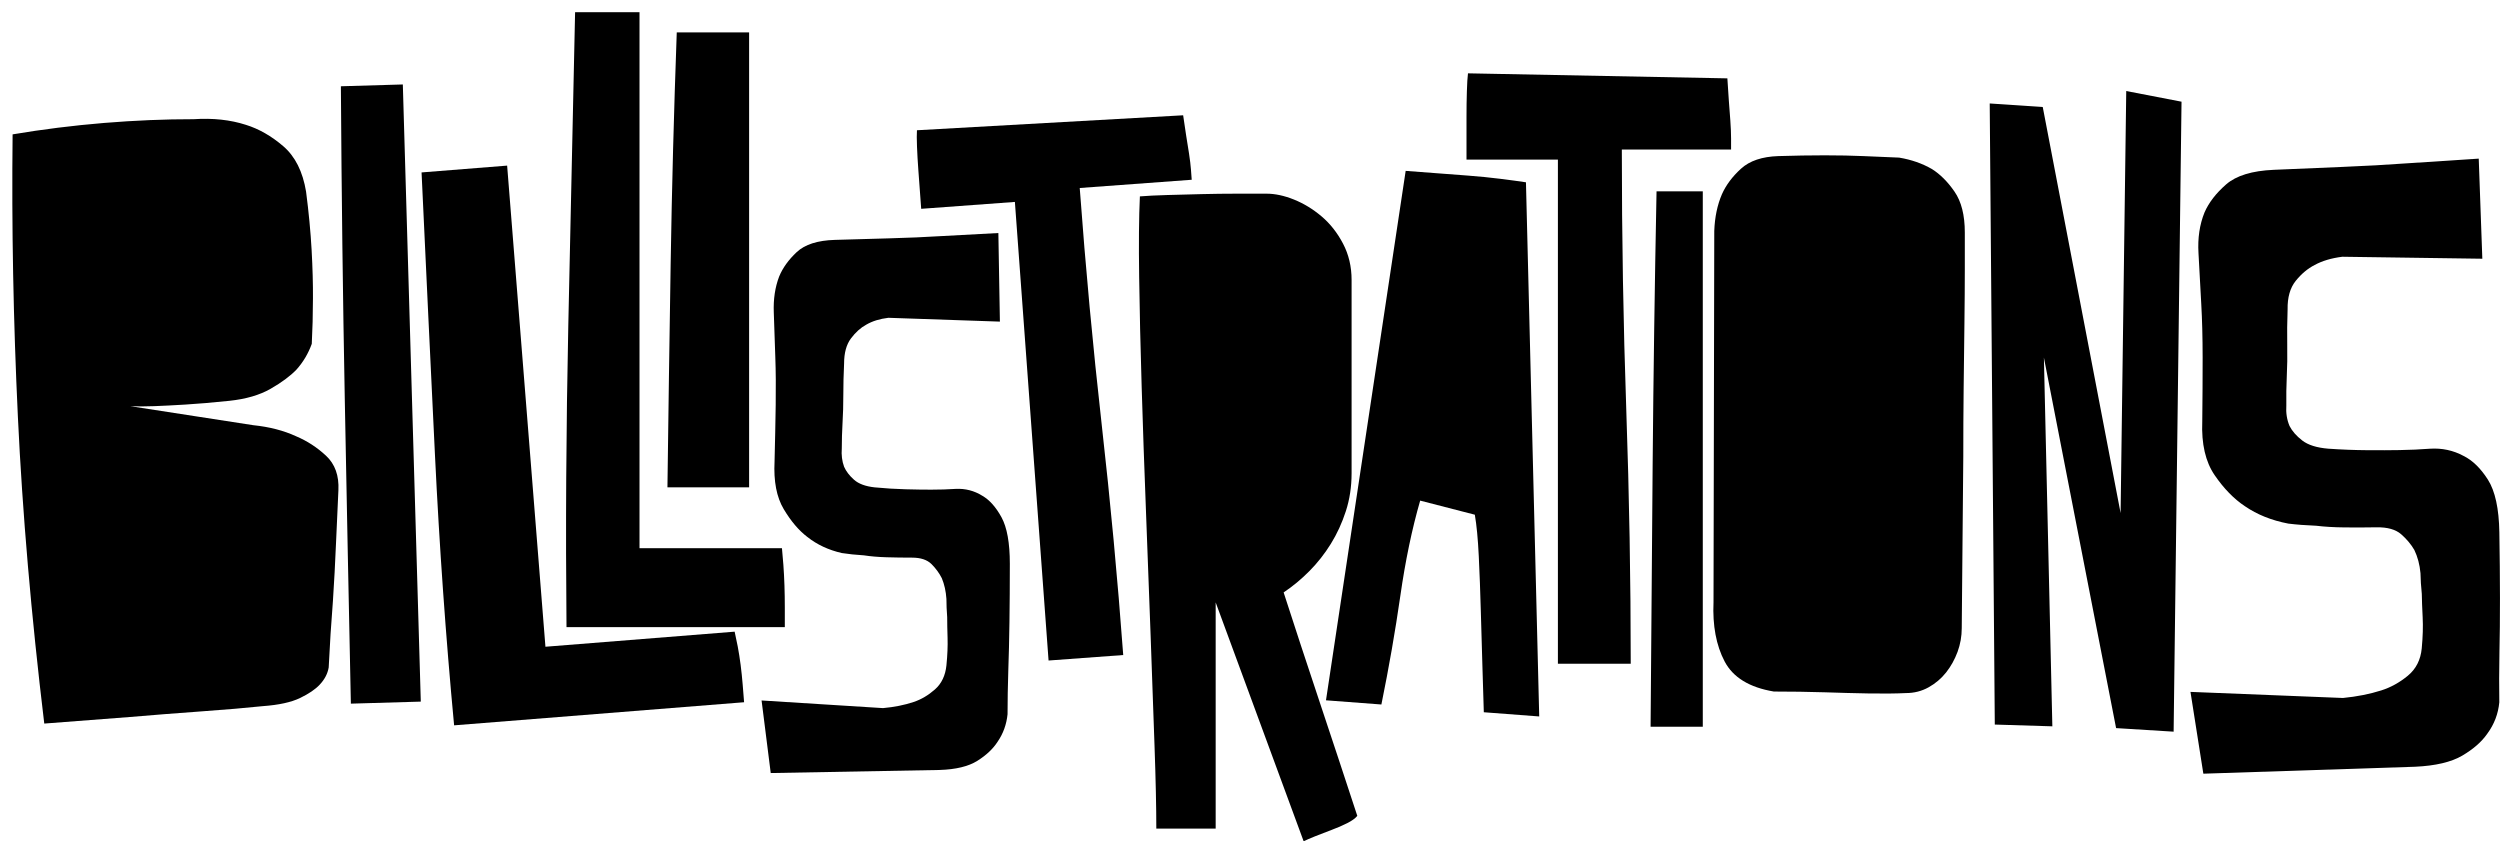 <?xml version="1.0" encoding="utf-8"?>
<!-- Generator: Adobe Illustrator 18.1.1, SVG Export Plug-In . SVG Version: 6.00 Build 0)  -->
<!DOCTYPE svg PUBLIC "-//W3C//DTD SVG 1.1//EN" "http://www.w3.org/Graphics/SVG/1.1/DTD/svg11.dtd">
<svg version="1.1" xmlns="http://www.w3.org/2000/svg" xmlns:xlink="http://www.w3.org/1999/xlink" x="0px" y="0px"
	 viewBox="0 0 189.2 63.669" enable-background="new 0 0 189.2 63.669" xml:space="preserve">
<g id="Layer_1">
	<g>
		<path d="M14.663,9.021c1.452-0.096,2.767,0.046,3.945,0.426c0.981,0.304,1.924,0.842,2.826,1.615
			c0.902,0.773,1.479,1.921,1.729,3.44c0.204,1.565,0.343,3.037,0.42,4.414c0.076,1.379,0.108,2.6,0.101,3.661
			c-0.003,1.233-0.033,2.382-0.089,3.445c-0.264,0.733-0.652,1.385-1.164,1.956c-0.467,0.485-1.117,0.966-1.947,1.443
			c-0.831,0.478-1.875,0.782-3.131,0.914c-1.305,0.134-2.418,0.229-3.337,0.284c-0.92,0.056-1.695,0.095-2.324,0.118
			c-0.727,0.027-1.333,0.029-1.819,0.005l9.295,1.437c1.216,0.125,2.294,0.403,3.233,0.835c0.837,0.352,1.596,0.844,2.274,1.477
			c0.679,0.634,0.99,1.504,0.935,2.61c-0.056,1.107-0.116,2.427-0.179,3.958c-0.064,1.532-0.143,3.001-0.235,4.407
			c-0.132,1.662-0.239,3.345-0.321,5.047c-0.08,0.472-0.306,0.904-0.679,1.301c-0.327,0.353-0.823,0.689-1.49,1.012
			c-0.667,0.322-1.606,0.528-2.815,0.615c-1.257,0.133-2.804,0.264-4.642,0.396c-1.839,0.133-3.653,0.274-5.442,0.427
			c-2.08,0.162-4.233,0.327-6.458,0.496c-0.987-8.206-1.652-15.946-1.997-23.222c-0.345-7.273-0.478-14.396-0.399-21.369
			c2.265-0.381,4.571-0.67,6.917-0.864C10.215,9.114,12.48,9.018,14.663,9.021z"/>
		<path d="M26.554,53.252c-0.161-7.642-0.314-15.306-0.46-22.993c-0.146-7.687-0.245-15.597-0.296-23.73l4.688-0.137l1.36,46.706
			L26.554,53.252z"/>
		<path d="M34.367,54.893c-0.631-6.706-1.114-13.534-1.45-20.485c-0.336-6.949-0.675-14.069-1.013-21.359l6.476-0.516l2.899,36.412
			l14.319-1.141c0.073,0.315,0.151,0.688,0.234,1.121c0.082,0.435,0.155,0.897,0.219,1.392c0.063,0.496,0.115,0.991,0.155,1.487
			c0.04,0.497,0.075,0.944,0.107,1.341L34.367,54.893z"/>
		<path d="M42.873,47.461c-0.073-7.479-0.027-15.08,0.135-22.804c0.163-7.723,0.333-15.634,0.515-23.733h4.875v40.563h10.78
			c0.035,0.354,0.072,0.774,0.108,1.262c0.036,0.487,0.063,1.007,0.082,1.56c0.018,0.554,0.027,1.107,0.027,1.66
			c0,0.554,0,1.052,0,1.493H42.873z"/>
		<path d="M50.512,36.88c0.072-5.631,0.153-11.279,0.244-16.944C50.846,14.271,51,8.443,51.217,2.45h5.476v34.43H50.512z"/>
		<path d="M58.329,58.504l-0.693-5.492l9.191,0.578c0.847-0.076,1.619-0.23,2.313-0.462c0.578-0.192,1.117-0.511,1.619-0.954
			c0.5-0.442,0.789-1.05,0.867-1.82c0.077-0.771,0.105-1.465,0.086-2.081c-0.02-0.616-0.029-1.137-0.029-1.562
			c-0.039-0.5-0.058-0.963-0.058-1.387c-0.039-0.578-0.155-1.099-0.347-1.562c-0.193-0.385-0.453-0.741-0.78-1.069
			c-0.328-0.326-0.819-0.491-1.474-0.491c-0.656,0-1.301-0.009-1.937-0.028s-1.205-0.067-1.705-0.145
			c-0.617-0.038-1.176-0.096-1.677-0.174c-1.002-0.231-1.87-0.636-2.601-1.214c-0.656-0.5-1.253-1.204-1.792-2.11
			c-0.54-0.904-0.771-2.109-0.694-3.612c0.038-1.503,0.067-2.929,0.087-4.278c0.019-1.348,0.009-2.543-0.029-3.584
			c-0.039-1.232-0.078-2.369-0.116-3.41c-0.039-1.002,0.096-1.907,0.405-2.717c0.269-0.655,0.712-1.271,1.33-1.85
			c0.616-0.578,1.58-0.887,2.89-0.925c1.271-0.038,2.63-0.077,4.075-0.116c1.445-0.038,2.784-0.096,4.018-0.173
			c1.425-0.077,2.852-0.154,4.278-0.231l0.116,6.705l-8.44-0.289c-0.656,0.078-1.214,0.252-1.676,0.521
			c-0.425,0.231-0.81,0.578-1.156,1.041c-0.347,0.462-0.52,1.098-0.52,1.907c-0.039,0.81-0.058,1.6-0.058,2.37
			c0,0.771-0.02,1.465-0.058,2.081c-0.039,0.693-0.058,1.35-0.058,1.966c-0.039,0.501,0.019,0.963,0.174,1.387
			c0.153,0.347,0.404,0.675,0.751,0.982c0.347,0.31,0.867,0.502,1.561,0.578c0.81,0.078,1.59,0.126,2.341,0.145
			c0.751,0.021,1.396,0.029,1.937,0.029c0.655,0,1.271-0.019,1.85-0.058c0.732-0.038,1.406,0.136,2.023,0.521
			c0.539,0.309,1.021,0.848,1.445,1.618c0.424,0.771,0.636,1.946,0.636,3.526s-0.01,3.055-0.029,4.422
			c-0.02,1.368-0.048,2.572-0.086,3.613c-0.039,1.233-0.058,2.351-0.058,3.353c-0.078,0.771-0.328,1.465-0.752,2.081
			c-0.347,0.54-0.858,1.021-1.532,1.445c-0.675,0.424-1.628,0.655-2.861,0.693L58.329,58.504z"/>
		<path d="M69.716,15.803c-0.02-0.269-0.049-0.672-0.089-1.211c-0.04-0.538-0.082-1.114-0.127-1.729
			c-0.045-0.614-0.079-1.201-0.101-1.76c-0.022-0.558-0.023-0.974-0.004-1.246l20.146-1.132c0.078,0.536,0.154,1.052,0.23,1.548
			c0.069,0.421,0.141,0.869,0.215,1.347c0.073,0.478,0.123,0.889,0.148,1.235l0.055,0.749l-8.475,0.623
			c0.443,6.034,0.998,12.003,1.663,17.904c0.666,5.902,1.208,11.716,1.629,17.442l-5.65,0.415l-2.549-34.706L69.716,15.803z"/>
		<path d="M102.288,35.829c0,1.009-0.145,1.959-0.433,2.853c-0.289,0.894-0.668,1.719-1.137,2.475
			c-0.469,0.757-1.011,1.444-1.624,2.063c-0.614,0.619-1.264,1.158-1.949,1.615c0.396,1.237,0.83,2.567,1.299,3.987
			c0.469,1.421,0.947,2.864,1.435,4.331s0.975,2.933,1.461,4.398c0.487,1.468,0.947,2.865,1.38,4.193
			c-0.145,0.184-0.397,0.367-0.758,0.55c-0.361,0.184-0.758,0.355-1.191,0.516s-0.848,0.32-1.245,0.481
			c-0.397,0.16-0.686,0.286-0.866,0.378l-6.658-18.078v17.116H87.51c0-1.604-0.045-3.688-0.135-6.256
			c-0.09-2.565-0.189-5.361-0.297-8.386c-0.108-3.025-0.226-6.163-0.352-9.418c-0.127-3.253-0.235-6.381-0.325-9.383
			c-0.091-3.001-0.154-5.763-0.189-8.283c-0.037-2.52-0.019-4.56,0.054-6.118c0.541-0.045,1.226-0.079,2.057-0.103
			c0.83-0.023,1.696-0.046,2.599-0.069c0.901-0.022,1.794-0.034,2.679-0.034c0.884,0,1.632,0,2.247,0
			c0.649,0,1.344,0.149,2.084,0.447c0.739,0.298,1.435,0.722,2.084,1.271c0.65,0.55,1.191,1.237,1.624,2.062
			c0.433,0.825,0.649,1.742,0.649,2.75V35.829z"/>
		<path d="M106.381,12.932c0.617,0.047,1.348,0.102,2.194,0.166c0.845,0.064,1.689,0.128,2.535,0.192
			c0.845,0.063,1.656,0.146,2.433,0.242c0.777,0.098,1.424,0.186,1.941,0.264l1.004,40.425l-4.193-0.318
			c-0.027-0.93-0.063-2.082-0.105-3.457s-0.083-2.779-0.122-4.213c-0.039-1.432-0.09-2.808-0.153-4.127
			c-0.064-1.318-0.164-2.369-0.3-3.153l-4.136-1.067c-0.622,2.156-1.123,4.563-1.503,7.22c-0.382,2.657-0.859,5.394-1.432,8.21
			l-4.193-0.317L106.381,12.932z"/>
		<path d="M110.985,12.078c0-0.295,0-0.739,0-1.331c0-0.591,0-1.225,0-1.901c0-0.675,0.009-1.32,0.028-1.933
			c0.018-0.612,0.046-1.066,0.084-1.363l19.63,0.38c0.037,0.592,0.075,1.163,0.113,1.711c0.037,0.465,0.075,0.961,0.112,1.489
			c0.037,0.529,0.056,0.982,0.056,1.362v0.824h-8.268c0,6.633,0.112,13.204,0.337,19.709c0.225,6.508,0.337,12.908,0.337,19.204
			h-5.512V12.078H110.985z"/>
		<path d="M124.917,55.001c0.046-6.628,0.098-13.275,0.156-19.943c0.057-6.666,0.156-13.526,0.294-20.579h3.5v40.522H124.917z"/>
		<path d="M129.736,17.478c0.038-1.041,0.231-1.966,0.578-2.774c0.308-0.694,0.789-1.339,1.445-1.937
			c0.655-0.598,1.599-0.915,2.833-0.954c1.233-0.038,2.399-0.058,3.498-0.058c1.098,0,2.071,0.02,2.918,0.058
			c1.002,0.039,1.908,0.077,2.717,0.115c0.926,0.154,1.754,0.443,2.486,0.867c0.615,0.386,1.186,0.954,1.705,1.705
			c0.521,0.752,0.781,1.783,0.781,3.093c0,0.656,0,1.581,0,2.775s-0.01,2.563-0.029,4.104c-0.02,1.542-0.039,3.18-0.059,4.914
			s-0.027,3.449-0.027,5.145c-0.039,4.009-0.078,8.344-0.117,13.007c0,0.616-0.105,1.214-0.316,1.792
			c-0.213,0.578-0.502,1.098-0.867,1.561c-0.367,0.462-0.811,0.838-1.33,1.127c-0.521,0.289-1.09,0.434-1.705,0.434
			c-0.771,0.038-1.715,0.048-2.832,0.029c-1.119-0.021-2.217-0.049-3.296-0.087c-1.272-0.039-2.563-0.058-3.873-0.058
			c-1.85-0.309-3.093-1.069-3.729-2.283s-0.916-2.707-0.838-4.48L129.736,17.478z"/>
		<path d="M150.966,54.835L150.582,7.83l4.013,0.269l5.892,30.731l0.427-31.941l4.184,0.807l-0.598,47.677l-4.354-0.27
			l-5.464-28.041l0.64,27.906L150.966,54.835z"/>
		<path d="M166.749,58.553l-0.974-6.191l11.543,0.461c1.062-0.104,2.026-0.296,2.893-0.571c0.722-0.229,1.393-0.601,2.013-1.112
			c0.62-0.511,0.971-1.202,1.054-2.076c0.082-0.872,0.105-1.656,0.069-2.354c-0.036-0.695-0.058-1.283-0.065-1.764
			c-0.059-0.564-0.091-1.087-0.099-1.566c-0.06-0.652-0.215-1.238-0.465-1.757c-0.25-0.431-0.583-0.828-0.999-1.192
			c-0.418-0.362-1.037-0.538-1.858-0.524c-0.823,0.014-1.633,0.018-2.431,0.008c-0.798-0.008-1.513-0.05-2.143-0.127
			c-0.774-0.03-1.478-0.084-2.106-0.161c-1.263-0.24-2.358-0.68-3.287-1.317c-0.832-0.552-1.594-1.335-2.288-2.348
			c-0.694-1.011-1.008-2.368-0.938-4.068c0.02-1.699,0.028-3.311,0.028-4.836c-0.002-1.525-0.037-2.875-0.104-4.051
			c-0.072-1.393-0.143-2.677-0.21-3.852c-0.067-1.132,0.084-2.158,0.457-3.079c0.325-0.746,0.87-1.452,1.633-2.118
			c0.762-0.667,1.966-1.035,3.609-1.106c1.595-0.069,3.299-0.142,5.111-0.216c1.813-0.073,3.49-0.167,5.037-0.28
			c1.787-0.116,3.575-0.233,5.362-0.351l0.272,7.576l-10.595-0.15c-0.821,0.102-1.519,0.31-2.094,0.623
			c-0.528,0.271-1.005,0.671-1.432,1.2c-0.426,0.53-0.632,1.252-0.616,2.167c-0.033,0.915-0.043,1.809-0.028,2.68
			c0.015,0.872,0.003,1.656-0.033,2.354c-0.035,0.784-0.047,1.526-0.035,2.223c-0.039,0.567,0.042,1.089,0.244,1.563
			c0.199,0.39,0.521,0.755,0.961,1.096c0.441,0.342,1.098,0.548,1.97,0.62c1.017,0.071,1.996,0.108,2.939,0.114
			c0.943,0.007,1.753,0.004,2.431-0.008c0.821-0.014,1.595-0.048,2.319-0.104c0.918-0.059,1.768,0.123,2.549,0.545
			c0.683,0.338,1.297,0.938,1.844,1.799c0.546,0.863,0.834,2.188,0.864,3.973c0.03,1.786,0.045,3.452,0.047,4.998
			c0.001,1.547-0.013,2.908-0.04,4.085c-0.025,1.396-0.028,2.658-0.01,3.791c-0.083,0.873-0.384,1.662-0.903,2.367
			c-0.425,0.618-1.058,1.173-1.895,1.666c-0.839,0.493-2.031,0.774-3.577,0.844L166.749,58.553z"/>
	</g>
</g>
<g id="Layer_2" display="none">
	<g display="inline">
		<g>
			<path d="M-37.522,13.505c1.452-0.096,2.767,0.047,3.945,0.426c0.981,0.305,1.924,0.843,2.826,1.615
				c0.902,0.774,1.479,1.922,1.729,3.441c0.204,1.564,0.343,3.037,0.42,4.414c0.076,1.379,0.109,2.6,0.101,3.661
				c-0.003,1.233-0.033,2.382-0.089,3.445c-0.264,0.733-0.652,1.385-1.164,1.956c-0.467,0.485-1.117,0.966-1.947,1.443
				c-0.831,0.477-1.875,0.781-3.131,0.914c-1.305,0.134-4.282,0.998-4.768,0.973l6.583,0.871c1.217,0.125,2.294,0.402,3.233,0.835
				c0.837,0.351,1.596,0.844,2.274,1.477c0.679,0.634,0.99,1.503,0.935,2.61c-0.056,1.107-0.116,2.426-0.179,3.958
				c-0.064,1.532-0.143,3.001-0.235,4.407c-0.132,1.662-0.239,3.345-0.321,5.047c-0.08,0.471-0.306,0.904-0.679,1.301
				c-0.327,0.353-0.823,0.689-1.49,1.012c-0.667,0.322-1.606,0.527-2.815,0.615c-1.257,0.133-2.804,0.264-4.642,0.396
				c-1.839,0.133-3.653,0.273-5.442,0.426c-2.08,0.163-4.233,0.328-6.458,0.497c-0.987-8.206-1.652-15.946-1.997-23.222
				c-0.345-7.273-0.478-14.396-0.399-21.369c2.265-0.381,4.571-0.67,6.917-0.864C-41.969,13.599-39.705,13.503-37.522,13.505z"/>
			<path d="M-25.147,57.801c-0.161-7.642-0.314-15.306-0.46-22.993c-0.146-7.687-0.245-15.597-0.296-23.731l4.688-0.136l1.36,46.707
				L-25.147,57.801z"/>
			<path d="M-17.334,59.442c-0.631-6.707-1.114-13.535-1.45-20.485c-0.336-6.95-0.675-14.069-1.013-21.36l6.476-0.516l2.899,36.413
				l14.319-1.141c0.073,0.315,0.151,0.688,0.234,1.121c0.082,0.435,0.155,0.897,0.219,1.392c0.063,0.496,0.115,0.99,0.155,1.487
				s0.075,0.944,0.107,1.341L-17.334,59.442z"/>
			<path d="M-8.827,52.01c-0.073-7.479-0.027-15.08,0.135-22.805c0.163-7.723,0.333-15.633,0.515-23.733h4.875v40.563h10.78
				c0.036,0.354,0.072,0.774,0.108,1.262c0.036,0.486,0.063,1.007,0.082,1.56c0.018,0.554,0.027,1.106,0.027,1.659
				c0,0.555,0,1.053,0,1.494H-8.827z"/>
			<path d="M-1.188,41.429c0.072-5.632,0.153-11.28,0.244-16.944C-0.854,18.82-0.7,12.991-0.483,6.999h5.476v34.43H-1.188z"/>
			<path d="M6.628,63.053l-0.693-5.492l9.191,0.578c0.847-0.076,1.619-0.23,2.312-0.463c0.578-0.191,1.117-0.51,1.619-0.953
				c0.5-0.443,0.789-1.05,0.867-1.82c0.077-0.771,0.105-1.465,0.086-2.082c-0.02-0.615-0.029-1.136-0.029-1.561
				c-0.039-0.5-0.058-0.963-0.058-1.387c-0.039-0.578-0.155-1.099-0.347-1.562c-0.193-0.385-0.453-0.741-0.78-1.069
				c-0.328-0.326-0.819-0.491-1.474-0.491c-0.656,0-1.301-0.009-1.937-0.028c-0.636-0.02-1.205-0.067-1.705-0.145
				c-0.617-0.039-1.176-0.096-1.677-0.174c-1.002-0.231-1.87-0.637-2.601-1.215c-0.656-0.5-1.253-1.203-1.792-2.109
				c-0.54-0.904-0.771-2.109-0.694-3.613c0.038-1.502,0.067-2.928,0.087-4.277c0.019-1.348,0.009-2.543-0.029-3.584
				c-0.039-1.232-0.078-2.369-0.116-3.41c-0.039-1.002,0.096-1.908,0.405-2.717c0.269-0.655,0.712-1.271,1.33-1.85
				c0.616-0.578,1.58-0.887,2.89-0.926c1.271-0.037,2.63-0.076,4.075-0.115c1.445-0.038,2.784-0.096,4.018-0.174
				c1.425-0.076,2.852-0.153,4.278-0.23l0.116,6.705l-8.44-0.289c-0.656,0.078-1.214,0.252-1.676,0.521
				c-0.425,0.231-0.81,0.578-1.156,1.04c-0.347,0.463-0.52,1.099-0.52,1.908c-0.039,0.809-0.058,1.6-0.058,2.369
				c0,0.771-0.02,1.466-0.058,2.082c-0.039,0.693-0.058,1.35-0.058,1.965c-0.039,0.502,0.019,0.964,0.174,1.388
				c0.153,0.347,0.404,0.675,0.751,0.982c0.347,0.31,0.867,0.501,1.561,0.578c0.81,0.077,1.59,0.126,2.341,0.145
				c0.751,0.021,1.396,0.028,1.937,0.028c0.655,0,1.271-0.018,1.85-0.057c0.732-0.039,1.406,0.135,2.023,0.52
				c0.539,0.309,1.021,0.849,1.445,1.619c0.424,0.771,0.636,1.946,0.636,3.525c0,1.581-0.01,3.055-0.029,4.423
				c-0.02,1.368-0.048,2.572-0.086,3.612c-0.039,1.234-0.058,2.352-0.058,3.354c-0.078,0.771-0.328,1.465-0.752,2.08
				c-0.347,0.541-0.858,1.021-1.532,1.445c-0.675,0.425-1.628,0.656-2.861,0.694L6.628,63.053z"/>
			<path d="M18.016,20.352c-0.02-0.27-0.049-0.672-0.089-1.211c-0.04-0.538-0.082-1.115-0.127-1.73
				c-0.045-0.613-0.079-1.201-0.101-1.76c-0.022-0.559-0.023-0.974-0.004-1.246l20.146-1.132c0.078,0.536,0.154,1.052,0.23,1.548
				c0.069,0.421,0.141,0.869,0.215,1.347c0.073,0.478,0.123,0.89,0.148,1.235l0.055,0.749l-8.475,0.622
				c0.443,6.035,0.998,12.004,1.663,17.904c0.666,5.902,1.208,11.717,1.629,17.443l-5.65,0.415l-2.549-34.706L18.016,20.352z"/>
			<path d="M50.587,40.378c0,1.009-0.145,1.959-0.433,2.853c-0.289,0.894-0.668,1.719-1.137,2.475
				c-0.469,0.756-1.011,1.443-1.624,2.063c-0.614,0.619-1.264,1.158-1.949,1.615c0.396,1.237,0.83,2.566,1.299,3.986
				c0.469,1.422,0.947,2.865,1.435,4.332s0.975,2.933,1.461,4.398c0.487,1.467,0.947,2.865,1.38,4.193
				c-0.145,0.184-0.397,0.367-0.758,0.55c-0.361,0.184-0.758,0.355-1.191,0.516s-0.848,0.32-1.245,0.481
				c-0.397,0.16-0.686,0.285-0.866,0.378l-6.658-18.079v17.117H35.81c0-1.604-0.045-3.689-0.135-6.256
				c-0.09-2.566-0.189-5.361-0.297-8.387c-0.108-3.024-0.226-6.162-0.352-9.417c-0.127-3.253-0.235-6.382-0.325-9.384
				c-0.091-3-0.154-5.762-0.189-8.283c-0.037-2.52-0.019-4.559,0.054-6.117c0.541-0.045,1.226-0.08,2.057-0.104
				c0.83-0.021,1.696-0.045,2.599-0.068c0.901-0.022,1.794-0.034,2.679-0.034c0.884,0,1.632,0,2.247,0
				c0.649,0,1.344,0.149,2.084,0.446c0.739,0.299,1.435,0.723,2.084,1.271c0.65,0.551,1.191,1.238,1.624,2.063
				c0.433,0.825,0.649,1.742,0.649,2.75V40.378z"/>
			<path d="M54.681,17.481c0.617,0.047,1.348,0.102,2.194,0.166c0.845,0.064,1.689,0.128,2.535,0.191
				c0.845,0.064,1.656,0.146,2.433,0.243c0.777,0.098,1.424,0.186,1.941,0.263l1.004,40.426l-4.193-0.318
				c-0.027-0.93-0.063-2.082-0.105-3.457s-0.083-2.779-0.122-4.213c-0.039-1.432-0.09-2.809-0.153-4.127
				c-0.064-1.318-0.164-2.369-0.3-3.154l-4.136-1.066c-0.622,2.156-1.123,4.563-1.503,7.219c-0.382,2.658-0.859,5.395-1.432,8.211
				l-4.193-0.318L54.681,17.481z"/>
			<path d="M59.285,16.627c0-0.295,0-0.738,0-1.331c0-0.591,0-1.226,0-1.901c0-0.675,0.009-1.32,0.028-1.933
				c0.018-0.612,0.046-1.066,0.084-1.363l19.63,0.38c0.037,0.592,0.075,1.163,0.113,1.711c0.037,0.465,0.075,0.962,0.112,1.489
				c0.037,0.529,0.056,0.982,0.056,1.363v0.823H71.04c0,6.634,0.113,13.204,0.337,19.71c0.225,6.508,0.337,12.908,0.337,19.203
				h-5.512V16.627H59.285z"/>
			<path d="M73.217,59.55c0.046-6.628,0.098-13.275,0.156-19.943c0.057-6.667,0.156-13.526,0.294-20.579h3.5V59.55H73.217z"/>
			<path d="M78.036,22.026c0.038-1.04,0.231-1.965,0.578-2.773c0.308-0.694,0.789-1.34,1.445-1.938
				c0.655-0.597,1.599-0.914,2.833-0.953c1.233-0.038,2.399-0.059,3.498-0.059c1.098,0,2.071,0.021,2.919,0.059
				c1.002,0.039,1.908,0.077,2.717,0.115c0.925,0.154,1.754,0.443,2.486,0.867c0.615,0.386,1.185,0.953,1.705,1.705
				s0.78,1.783,0.78,3.093c0,0.655,0,1.581,0,2.774c0,1.195-0.01,2.563-0.029,4.104c-0.02,1.542-0.038,3.18-0.058,4.913
				c-0.02,1.734-0.028,3.45-0.028,5.146c-0.039,4.009-0.078,8.344-0.116,13.007c0,0.616-0.106,1.213-0.317,1.791
				c-0.213,0.578-0.502,1.099-0.867,1.561c-0.367,0.463-0.81,0.839-1.33,1.128S93.162,57,92.545,57
				c-0.771,0.038-1.715,0.048-2.832,0.028c-1.118-0.02-2.217-0.049-3.295-0.086c-1.272-0.039-2.563-0.059-3.873-0.059
				c-1.85-0.308-3.093-1.068-3.729-2.283c-0.636-1.213-0.916-2.707-0.838-4.479L78.036,22.026z"/>
			<path d="M99.266,59.383l-0.384-47.004l4.013,0.269l5.892,30.731l0.427-31.942l4.185,0.807l-0.599,47.678l-4.354-0.27
				l-5.464-28.041l0.64,27.906L99.266,59.383z"/>
			<path d="M115.049,63.102l-0.974-6.191l11.543,0.461c1.062-0.105,2.026-0.296,2.893-0.572c0.722-0.229,1.393-0.6,2.013-1.111
				c0.62-0.511,0.971-1.203,1.054-2.076c0.082-0.873,0.105-1.656,0.069-2.354c-0.036-0.695-0.058-1.283-0.065-1.764
				c-0.059-0.564-0.091-1.087-0.099-1.566c-0.06-0.652-0.215-1.238-0.465-1.757c-0.25-0.431-0.583-0.829-0.999-1.192
				c-0.418-0.363-1.037-0.538-1.858-0.524c-0.823,0.014-1.633,0.017-2.431,0.008s-1.513-0.05-2.143-0.128
				c-0.774-0.029-1.478-0.084-2.106-0.16c-1.263-0.24-2.357-0.68-3.287-1.318c-0.832-0.551-1.594-1.334-2.288-2.347
				c-0.694-1.012-1.008-2.368-0.938-4.069c0.02-1.699,0.029-3.311,0.028-4.836c-0.002-1.524-0.037-2.875-0.104-4.05
				c-0.072-1.393-0.143-2.677-0.21-3.853c-0.067-1.131,0.084-2.158,0.457-3.078c0.325-0.746,0.87-1.453,1.633-2.119
				c0.762-0.666,1.966-1.034,3.609-1.105c1.595-0.07,3.299-0.143,5.111-0.217c1.813-0.072,3.49-0.166,5.037-0.279
				c1.787-0.117,3.575-0.233,5.363-0.352l0.271,7.576l-10.595-0.149c-0.821,0.102-1.519,0.31-2.094,0.623
				c-0.528,0.271-1.005,0.67-1.432,1.2c-0.426,0.529-0.632,1.252-0.616,2.166c-0.033,0.916-0.043,1.81-0.028,2.681
				c0.015,0.872,0.003,1.655-0.033,2.353c-0.035,0.785-0.047,1.527-0.035,2.223c-0.039,0.568,0.042,1.089,0.244,1.564
				c0.199,0.389,0.521,0.754,0.961,1.096c0.441,0.342,1.098,0.548,1.97,0.62c1.017,0.071,1.996,0.108,2.939,0.114
				c0.943,0.007,1.753,0.004,2.431-0.008c0.821-0.014,1.595-0.049,2.319-0.104c0.918-0.059,1.768,0.123,2.549,0.545
				c0.683,0.338,1.297,0.938,1.844,1.799c0.546,0.863,0.835,2.187,0.864,3.973c0.03,1.786,0.045,3.452,0.047,4.998
				c0.001,1.547-0.013,2.908-0.04,4.085c-0.025,1.396-0.028,2.658-0.01,3.79c-0.083,0.874-0.384,1.663-0.903,2.368
				c-0.425,0.618-1.058,1.173-1.895,1.665c-0.839,0.494-2.031,0.775-3.577,0.844L115.049,63.102z"/>
		</g>
		<g>
			<path d="M142.351,57.195l-3.035-0.161c-0.158-0.016-0.313,0.014-0.461,0.086c-0.123,0.065-0.247,0.173-0.373,0.325
				c-0.126,0.151-0.228,0.381-0.307,0.688c-0.048,0.202-0.11,0.503-0.187,0.905c-0.076,0.401-0.157,0.845-0.242,1.331
				s-0.171,0.991-0.257,1.515c-0.085,0.523-0.161,1.006-0.225,1.446c-0.065,0.44-0.109,0.816-0.133,1.128
				c-0.024,0.312-0.024,0.506,0,0.585c0.043,0.106,0.084,0.204,0.125,0.291c0.041,0.088,0.098,0.165,0.173,0.234
				s0.179,0.131,0.311,0.185c0.133,0.055,0.308,0.101,0.524,0.139s0.485,0.072,0.808,0.104c0.322,0.031,0.629,0.061,0.922,0.088
				c0.342,0.022,0.698,0.042,1.066,0.057l-0.157,1.532l-3.221-0.269c-1.659-0.142-2.423-1.006-2.292-2.593l1.723-8.555
				c0.043-0.179,0.134-0.342,0.272-0.491c0.119-0.115,0.288-0.229,0.505-0.338c0.218-0.111,0.507-0.178,0.87-0.2
				c0.363-0.023,0.756-0.035,1.177-0.035c0.421-0.001,0.822,0.002,1.206,0.007s0.722,0.015,1.016,0.03
				c0.294,0.014,0.502,0.031,0.622,0.053L142.351,57.195z"/>
			<path d="M142.761,57.081c0.069-0.322,0.18-0.6,0.332-0.833c0.134-0.199,0.319-0.374,0.556-0.524
				c0.236-0.15,0.548-0.198,0.936-0.143c0.386,0.056,0.75,0.113,1.093,0.173c0.342,0.061,0.644,0.12,0.906,0.178
				c0.31,0.067,0.59,0.129,0.841,0.186c0.279,0.098,0.522,0.233,0.727,0.405c0.171,0.154,0.317,0.362,0.438,0.625
				s0.146,0.599,0.074,1.006c-0.036,0.205-0.086,0.493-0.151,0.865c-0.065,0.372-0.143,0.798-0.233,1.277
				c-0.091,0.479-0.186,0.989-0.287,1.528c-0.101,0.539-0.198,1.073-0.291,1.602c-0.231,1.247-0.48,2.596-0.748,4.047
				c-0.034,0.192-0.099,0.373-0.196,0.541c-0.098,0.169-0.217,0.314-0.356,0.439c-0.139,0.123-0.298,0.217-0.476,0.278
				c-0.178,0.062-0.363,0.076-0.555,0.042c-0.243-0.031-0.538-0.079-0.885-0.146c-0.347-0.066-0.688-0.136-1.022-0.207
				c-0.394-0.081-0.796-0.158-1.204-0.229c-0.56-0.197-0.905-0.502-1.037-0.915c-0.131-0.413-0.138-0.895-0.016-1.442
				L142.761,57.081z"/>
			<path d="M147.052,69.031l2.074-12.449l1.662,0.051l2.025,6.557l3.271-5.627l1.459,0.256l-1.754,12.857l-1.62-0.396l1.318-8.255
				l-2.608,3.646l-1.17-0.205l-1.426-4.893l-1.752,8.718L147.052,69.031z"/>
		</g>
		<g>
			<path d="M-74.775,57.38l2.65,9.286l-0.13-9.736l1.839-0.317l2.72,9.067L-68.784,56c0.314-0.049,0.597-0.097,0.849-0.146
				c0.218-0.029,0.419-0.063,0.604-0.099c0.186-0.035,0.303-0.058,0.351-0.067c0.012-0.002,0.038,0.186,0.08,0.563
				s0.088,0.874,0.14,1.491c0.05,0.617,0.103,1.321,0.156,2.112c0.053,0.79,0.109,1.597,0.168,2.416
				c0.139,1.937,0.282,4.131,0.434,6.586l-2.338,0.339l-2.224-7.469l0.238,7.89l-2.54,0.453l-3.455-12.204L-74.775,57.38z"/>
			<path d="M-65.456,55.581l2.65,9.286l-0.129-9.736l1.839-0.317l2.72,9.067l-1.088-9.681c0.313-0.049,0.597-0.097,0.848-0.146
				c0.219-0.029,0.42-0.063,0.605-0.099c0.186-0.035,0.303-0.058,0.351-0.067c0.011-0.002,0.038,0.186,0.08,0.562
				c0.042,0.378,0.088,0.875,0.139,1.492c0.051,0.617,0.104,1.321,0.156,2.112c0.054,0.79,0.11,1.597,0.169,2.416
				c0.138,1.937,0.282,4.131,0.434,6.585l-2.338,0.34l-2.225-7.469l0.239,7.89l-2.54,0.453l-3.455-12.204L-65.456,55.581z"/>
			<path d="M-56.135,53.781l2.65,9.286l-0.13-9.736l1.839-0.317l2.721,9.067l-1.088-9.681c0.313-0.049,0.597-0.097,0.848-0.146
				c0.218-0.029,0.419-0.063,0.604-0.099c0.186-0.035,0.303-0.058,0.351-0.067c0.012-0.002,0.039,0.185,0.08,0.562
				c0.042,0.378,0.089,0.875,0.14,1.492s0.103,1.321,0.156,2.112c0.053,0.79,0.109,1.597,0.169,2.416
				c0.138,1.937,0.281,4.131,0.433,6.585l-2.337,0.34l-2.225-7.469l0.238,7.89l-2.539,0.453l-3.456-12.204L-56.135,53.781z"/>
		</g>
		<g>
			<circle cx="-46.195" cy="60.949" r="3.167"/>
		</g>
		<g>
			<circle cx="133.972" cy="63.116" r="3.167"/>
		</g>
	</g>
</g>
<g id="Layer_3" display="none">
	<path display="inline" d="M-28.531,29.043c0,0.007,0.002,0.055,0.004,0.137c0.018,0.723,0.024,4.106-1.745,5.753
		c0,0,3.854,3.085,3.7,6.496c-0.193,0.007-10.135,1.131-10.68,0.926c-0.545-0.204-4.63-6.026-4.426-6.503
		c0.204-0.477,2.519-2.996,3.473-3.405"/>
</g>
</svg>

